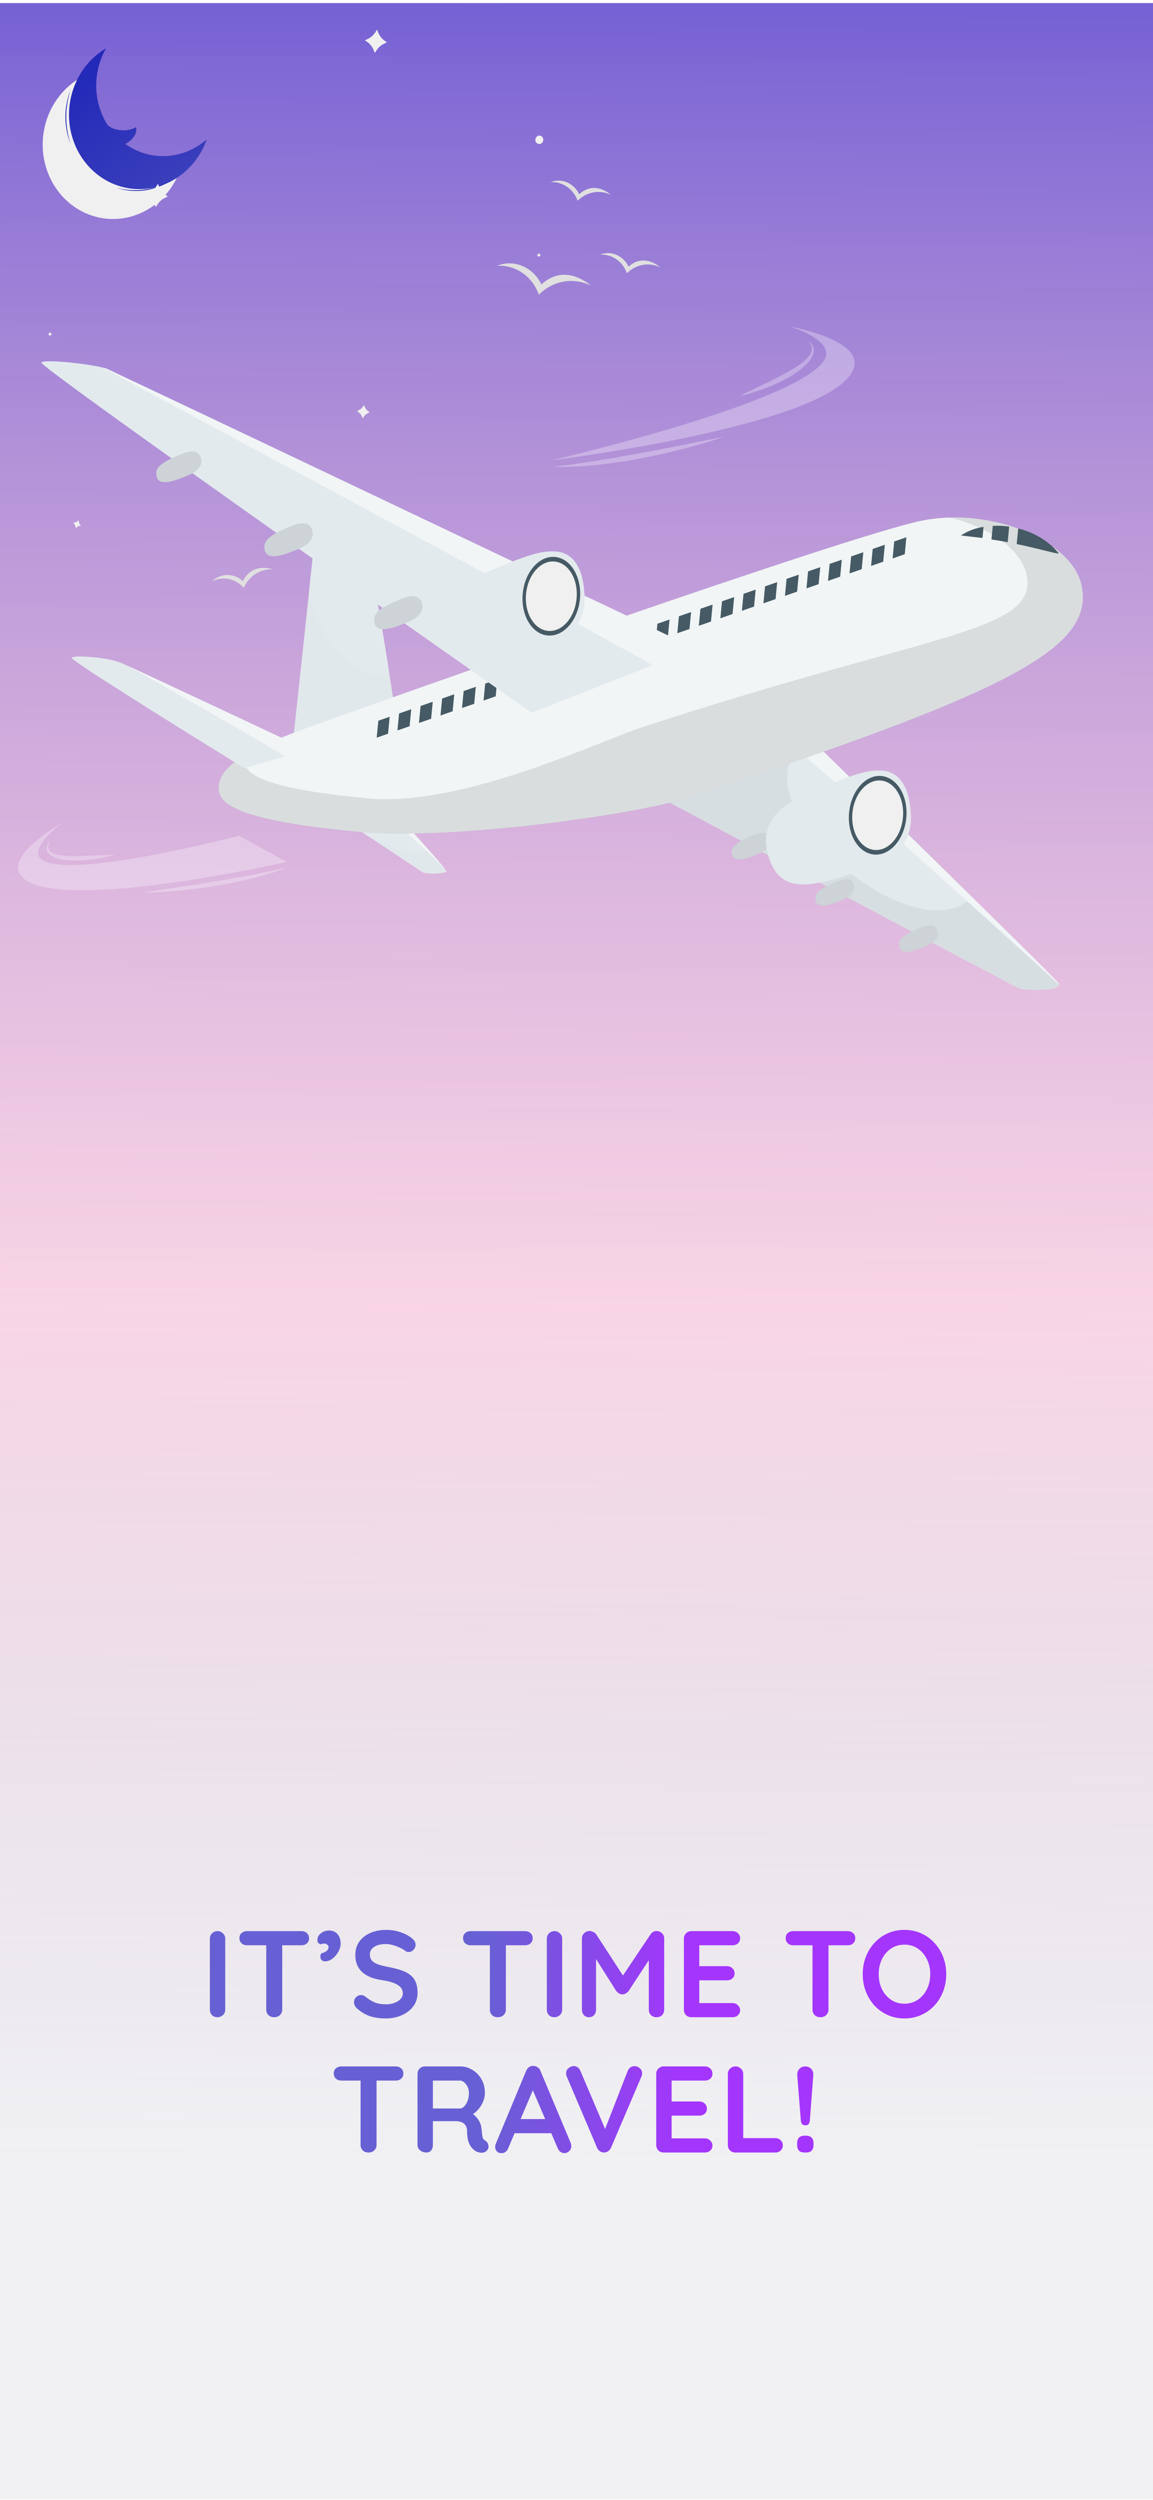 <svg width="375" height="813" viewBox="0 0 375 813" fill="none" xmlns="http://www.w3.org/2000/svg">
<g clip-path="url(#clip0_103_33)">
<rect width="375" height="812" transform="translate(-6.10352e-05 0.797)" fill="white"/>
<rect y="1" width="375" height="812" fill="url(#paint0_linear_103_33)"/>
<path d="M73.256 653.56C73.256 654.253 73.003 654.84 72.496 655.32C71.99 655.773 71.403 656 70.736 656C69.99 656 69.39 655.773 68.936 655.32C68.483 654.84 68.256 654.253 68.256 653.56V630.44C68.256 629.747 68.496 629.173 68.976 628.72C69.456 628.24 70.07 628 70.816 628C71.456 628 72.016 628.24 72.496 628.72C73.003 629.173 73.256 629.747 73.256 630.44V653.56ZM89.152 656C88.405 656 87.792 655.773 87.312 655.32C86.832 654.84 86.592 654.253 86.592 653.56V630.36H91.792V653.56C91.792 654.253 91.538 654.84 91.032 655.32C90.552 655.773 89.925 656 89.152 656ZM80.312 632.6C79.618 632.6 79.032 632.387 78.552 631.96C78.099 631.533 77.872 630.973 77.872 630.28C77.872 629.587 78.099 629.04 78.552 628.64C79.032 628.213 79.618 628 80.312 628H98.072C98.765 628 99.338 628.213 99.792 628.64C100.272 629.067 100.512 629.627 100.512 630.32C100.512 631.013 100.272 631.573 99.792 632C99.338 632.4 98.765 632.6 98.072 632.6H80.312ZM110.791 632.04C110.791 632.92 110.538 633.813 110.031 634.72C109.551 635.6 108.911 636.347 108.111 636.96C107.338 637.547 106.511 637.84 105.631 637.84C105.338 637.84 105.018 637.72 104.671 637.48C104.351 637.24 104.191 636.827 104.191 636.24C104.191 635.627 104.378 635.267 104.751 635.16C105.151 635.027 105.484 634.893 105.751 634.76C106.098 634.573 106.364 634.36 106.551 634.12C106.764 633.853 106.871 633.533 106.871 633.16C106.871 632.867 106.724 632.613 106.431 632.4C106.164 632.16 105.804 632.04 105.351 632.04C105.191 632.04 105.004 632.067 104.791 632.12C104.578 632.147 104.391 632.213 104.231 632.32C103.964 632.187 103.724 632.027 103.511 631.84C103.324 631.627 103.231 631.293 103.231 630.84C103.231 630.013 103.604 629.307 104.351 628.72C105.124 628.107 106.018 627.8 107.031 627.8C108.178 627.8 109.084 628.187 109.751 628.96C110.444 629.733 110.791 630.76 110.791 632.04ZM125.527 656.4C123.66 656.4 121.98 656.173 120.487 655.72C118.993 655.24 117.567 654.413 116.207 653.24C115.86 652.947 115.593 652.613 115.407 652.24C115.22 651.867 115.127 651.493 115.127 651.12C115.127 650.507 115.34 649.973 115.767 649.52C116.22 649.04 116.78 648.8 117.447 648.8C117.953 648.8 118.407 648.96 118.807 649.28C119.82 650.107 120.82 650.733 121.807 651.16C122.82 651.587 124.06 651.8 125.527 651.8C126.513 651.8 127.42 651.653 128.247 651.36C129.073 651.04 129.74 650.627 130.247 650.12C130.753 649.587 131.007 648.987 131.007 648.32C131.007 647.52 130.767 646.84 130.287 646.28C129.807 645.72 129.073 645.253 128.087 644.88C127.1 644.48 125.847 644.173 124.327 643.96C122.887 643.747 121.62 643.427 120.527 643C119.433 642.547 118.513 641.987 117.767 641.32C117.047 640.627 116.5 639.827 116.127 638.92C115.753 637.987 115.567 636.947 115.567 635.8C115.567 634.067 116.007 632.587 116.887 631.36C117.793 630.133 119.007 629.2 120.527 628.56C122.047 627.92 123.727 627.6 125.567 627.6C127.3 627.6 128.9 627.867 130.367 628.4C131.86 628.907 133.073 629.56 134.007 630.36C134.78 630.973 135.167 631.68 135.167 632.48C135.167 633.067 134.94 633.6 134.487 634.08C134.033 634.56 133.5 634.8 132.887 634.8C132.487 634.8 132.127 634.68 131.807 634.44C131.38 634.067 130.807 633.72 130.087 633.4C129.367 633.053 128.607 632.773 127.807 632.56C127.007 632.32 126.26 632.2 125.567 632.2C124.42 632.2 123.447 632.347 122.647 632.64C121.873 632.933 121.287 633.333 120.887 633.84C120.487 634.347 120.287 634.933 120.287 635.6C120.287 636.4 120.513 637.067 120.967 637.6C121.447 638.107 122.127 638.52 123.007 638.84C123.887 639.133 124.94 639.4 126.167 639.64C127.767 639.933 129.167 640.28 130.367 640.68C131.593 641.08 132.607 641.6 133.407 642.24C134.207 642.853 134.807 643.64 135.207 644.6C135.607 645.533 135.807 646.68 135.807 648.04C135.807 649.773 135.327 651.267 134.367 652.52C133.407 653.773 132.14 654.733 130.567 655.4C129.02 656.067 127.34 656.4 125.527 656.4ZM161.885 656C161.138 656 160.525 655.773 160.045 655.32C159.565 654.84 159.325 654.253 159.325 653.56V630.36H164.525V653.56C164.525 654.253 164.271 654.84 163.765 655.32C163.285 655.773 162.658 656 161.885 656ZM153.045 632.6C152.351 632.6 151.765 632.387 151.285 631.96C150.831 631.533 150.605 630.973 150.605 630.28C150.605 629.587 150.831 629.04 151.285 628.64C151.765 628.213 152.351 628 153.045 628H170.805C171.498 628 172.071 628.213 172.525 628.64C173.005 629.067 173.245 629.627 173.245 630.32C173.245 631.013 173.005 631.573 172.525 632C172.071 632.4 171.498 632.6 170.805 632.6H153.045ZM182.844 653.56C182.844 654.253 182.59 654.84 182.084 655.32C181.577 655.773 180.99 656 180.324 656C179.577 656 178.977 655.773 178.524 655.32C178.07 654.84 177.844 654.253 177.844 653.56V630.44C177.844 629.747 178.084 629.173 178.564 628.72C179.044 628.24 179.657 628 180.404 628C181.044 628 181.604 628.24 182.084 628.72C182.59 629.173 182.844 629.747 182.844 630.44V653.56ZM191.779 627.96C192.153 627.96 192.539 628.067 192.939 628.28C193.366 628.467 193.686 628.72 193.899 629.04L203.619 644L201.619 643.92L211.579 629.04C212.086 628.32 212.739 627.96 213.539 627.96C214.179 627.96 214.753 628.187 215.259 628.64C215.766 629.093 216.019 629.68 216.019 630.4V653.56C216.019 654.253 215.793 654.84 215.339 655.32C214.886 655.773 214.286 656 213.539 656C212.793 656 212.179 655.773 211.699 655.32C211.246 654.84 211.019 654.253 211.019 653.56V634.72L212.579 635.08L204.419 647.52C204.179 647.813 203.873 648.067 203.499 648.28C203.153 648.493 202.793 648.587 202.419 648.56C202.073 648.587 201.713 648.493 201.339 648.28C200.993 648.067 200.699 647.813 200.459 647.52L192.819 635.44L193.859 633.32V653.56C193.859 654.253 193.646 654.84 193.219 655.32C192.793 655.773 192.233 656 191.539 656C190.873 656 190.326 655.773 189.899 655.32C189.473 654.84 189.259 654.253 189.259 653.56V630.4C189.259 629.733 189.499 629.16 189.979 628.68C190.486 628.2 191.086 627.96 191.779 627.96ZM224.873 628H238.273C238.966 628 239.539 628.227 239.993 628.68C240.473 629.107 240.713 629.667 240.713 630.36C240.713 631.027 240.473 631.573 239.993 632C239.539 632.4 238.966 632.6 238.273 632.6H227.073L227.433 631.92V639.72L227.113 639.4H236.473C237.166 639.4 237.739 639.627 238.193 640.08C238.673 640.507 238.913 641.067 238.913 641.76C238.913 642.427 238.673 642.973 238.193 643.4C237.739 643.8 237.166 644 236.473 644H227.233L227.433 643.68V651.76L227.113 651.4H238.273C238.966 651.4 239.539 651.64 239.993 652.12C240.473 652.573 240.713 653.107 240.713 653.72C240.713 654.387 240.473 654.933 239.993 655.36C239.539 655.787 238.966 656 238.273 656H224.873C224.179 656 223.593 655.773 223.113 655.32C222.659 654.84 222.433 654.253 222.433 653.56V630.44C222.433 629.747 222.659 629.173 223.113 628.72C223.593 628.24 224.179 628 224.873 628ZM266.814 656C266.068 656 265.454 655.773 264.974 655.32C264.494 654.84 264.254 654.253 264.254 653.56V630.36H269.454V653.56C269.454 654.253 269.201 654.84 268.694 655.32C268.214 655.773 267.588 656 266.814 656ZM257.974 632.6C257.281 632.6 256.694 632.387 256.214 631.96C255.761 631.533 255.534 630.973 255.534 630.28C255.534 629.587 255.761 629.04 256.214 628.64C256.694 628.213 257.281 628 257.974 628H275.734C276.428 628 277.001 628.213 277.454 628.64C277.934 629.067 278.174 629.627 278.174 630.32C278.174 631.013 277.934 631.573 277.454 632C277.001 632.4 276.428 632.6 275.734 632.6H257.974ZM307.752 642C307.752 644 307.419 645.867 306.752 647.6C306.086 649.333 305.139 650.867 303.912 652.2C302.712 653.507 301.272 654.533 299.592 655.28C297.939 656.027 296.126 656.4 294.152 656.4C292.179 656.4 290.366 656.027 288.712 655.28C287.059 654.533 285.619 653.507 284.392 652.2C283.192 650.867 282.259 649.333 281.592 647.6C280.926 645.867 280.592 644 280.592 642C280.592 640 280.926 638.133 281.592 636.4C282.259 634.667 283.192 633.147 284.392 631.84C285.619 630.507 287.059 629.467 288.712 628.72C290.366 627.973 292.179 627.6 294.152 627.6C296.126 627.6 297.939 627.973 299.592 628.72C301.272 629.467 302.712 630.507 303.912 631.84C305.139 633.147 306.086 634.667 306.752 636.4C307.419 638.133 307.752 640 307.752 642ZM302.552 642C302.552 640.213 302.192 638.6 301.472 637.16C300.752 635.693 299.766 634.533 298.512 633.68C297.259 632.827 295.806 632.4 294.152 632.4C292.499 632.4 291.046 632.827 289.792 633.68C288.539 634.533 287.552 635.68 286.832 637.12C286.139 638.56 285.792 640.187 285.792 642C285.792 643.787 286.139 645.413 286.832 646.88C287.552 648.32 288.539 649.467 289.792 650.32C291.046 651.173 292.499 651.6 294.152 651.6C295.806 651.6 297.259 651.173 298.512 650.32C299.766 649.467 300.752 648.32 301.472 646.88C302.192 645.413 302.552 643.787 302.552 642ZM119.83 700C119.083 700 118.47 699.773 117.99 699.32C117.51 698.84 117.27 698.253 117.27 697.56V674.36H122.47V697.56C122.47 698.253 122.217 698.84 121.71 699.32C121.23 699.773 120.603 700 119.83 700ZM110.99 676.6C110.297 676.6 109.71 676.387 109.23 675.96C108.777 675.533 108.55 674.973 108.55 674.28C108.55 673.587 108.777 673.04 109.23 672.64C109.71 672.213 110.297 672 110.99 672H128.75C129.443 672 130.017 672.213 130.47 672.64C130.95 673.067 131.19 673.627 131.19 674.32C131.19 675.013 130.95 675.573 130.47 676C130.017 676.4 129.443 676.6 128.75 676.6H110.99ZM138.669 700C137.922 700 137.256 699.773 136.669 699.32C136.082 698.84 135.789 698.253 135.789 697.56V674.44C135.789 673.747 136.016 673.173 136.469 672.72C136.949 672.24 137.536 672 138.229 672H149.749C151.136 672 152.429 672.373 153.629 673.12C154.856 673.84 155.842 674.853 156.589 676.16C157.336 677.44 157.709 678.92 157.709 680.6C157.709 681.613 157.496 682.6 157.069 683.56C156.669 684.52 156.109 685.387 155.389 686.16C154.696 686.933 153.909 687.533 153.029 687.96L153.069 687.04C153.816 687.44 154.429 687.92 154.909 688.48C155.416 689.013 155.802 689.6 156.069 690.24C156.362 690.853 156.536 691.52 156.589 692.24C156.696 692.907 156.762 693.493 156.789 694C156.842 694.507 156.922 694.933 157.029 695.28C157.162 695.627 157.402 695.893 157.749 696.08C158.336 696.427 158.696 696.933 158.829 697.6C158.989 698.24 158.842 698.813 158.389 699.32C158.096 699.667 157.722 699.893 157.269 700C156.816 700.08 156.362 700.08 155.909 700C155.456 699.893 155.082 699.76 154.789 699.6C154.336 699.333 153.882 698.947 153.429 698.44C152.976 697.907 152.602 697.2 152.309 696.32C152.042 695.44 151.909 694.307 151.909 692.92C151.909 692.467 151.829 692.053 151.669 691.68C151.509 691.28 151.282 690.947 150.989 690.68C150.696 690.387 150.322 690.173 149.869 690.04C149.416 689.88 148.882 689.8 148.269 689.8H140.189L140.789 688.88V697.56C140.789 698.253 140.602 698.84 140.229 699.32C139.856 699.773 139.336 700 138.669 700ZM140.229 685.68H149.549C150.029 685.68 150.496 685.467 150.949 685.04C151.402 684.587 151.776 683.987 152.069 683.24C152.362 682.467 152.509 681.627 152.509 680.72C152.509 679.547 152.189 678.573 151.549 677.8C150.936 677 150.269 676.6 149.549 676.6H140.309L140.789 675.32V686.64L140.229 685.68ZM173.93 678.28L165.29 698.6C165.103 699.107 164.81 699.507 164.41 699.8C164.037 700.067 163.623 700.2 163.17 700.2C162.45 700.2 161.917 700 161.57 699.6C161.223 699.2 161.05 698.707 161.05 698.12C161.05 697.88 161.09 697.627 161.17 697.36L171.13 673.44C171.343 672.907 171.663 672.493 172.09 672.2C172.543 671.907 173.023 671.787 173.53 671.84C174.01 671.84 174.45 671.987 174.85 672.28C175.277 672.547 175.583 672.933 175.77 673.44L185.61 696.88C185.743 697.227 185.81 697.547 185.81 697.84C185.81 698.56 185.57 699.133 185.09 699.56C184.637 699.987 184.13 700.2 183.57 700.2C183.09 700.2 182.65 700.053 182.25 699.76C181.877 699.467 181.583 699.067 181.37 698.56L172.77 678.52L173.93 678.28ZM166.53 693.72L168.73 689.12H179.53L180.29 693.72H166.53ZM206.365 671.92C207.032 671.92 207.605 672.147 208.085 672.6C208.592 673.027 208.845 673.573 208.845 674.24C208.845 674.587 208.765 674.947 208.605 675.32L198.725 698.44C198.485 698.973 198.138 699.373 197.685 699.64C197.258 699.88 196.818 700 196.365 700C195.938 699.973 195.525 699.84 195.125 699.6C194.725 699.333 194.418 698.96 194.205 698.48L184.325 675.28C184.245 675.12 184.192 674.96 184.165 674.8C184.138 674.613 184.125 674.44 184.125 674.28C184.125 673.507 184.405 672.92 184.965 672.52C185.525 672.093 186.058 671.88 186.565 671.88C187.578 671.88 188.312 672.4 188.765 673.44L197.525 694.04L196.125 694.08L204.165 673.44C204.618 672.427 205.352 671.92 206.365 671.92ZM215.874 672H229.274C229.968 672 230.541 672.227 230.994 672.68C231.474 673.107 231.714 673.667 231.714 674.36C231.714 675.027 231.474 675.573 230.994 676C230.541 676.4 229.968 676.6 229.274 676.6H218.074L218.434 675.92V683.72L218.114 683.4H227.474C228.168 683.4 228.741 683.627 229.194 684.08C229.674 684.507 229.914 685.067 229.914 685.76C229.914 686.427 229.674 686.973 229.194 687.4C228.741 687.8 228.168 688 227.474 688H218.234L218.434 687.68V695.76L218.114 695.4H229.274C229.968 695.4 230.541 695.64 230.994 696.12C231.474 696.573 231.714 697.107 231.714 697.72C231.714 698.387 231.474 698.933 230.994 699.36C230.541 699.787 229.968 700 229.274 700H215.874C215.181 700 214.594 699.773 214.114 699.32C213.661 698.84 213.434 698.253 213.434 697.56V674.44C213.434 673.747 213.661 673.173 214.114 672.72C214.594 672.24 215.181 672 215.874 672ZM252.165 695.32C252.858 695.32 253.432 695.547 253.885 696C254.365 696.427 254.605 696.987 254.605 697.68C254.605 698.347 254.365 698.907 253.885 699.36C253.432 699.787 252.858 700 252.165 700H239.165C238.472 700 237.885 699.773 237.405 699.32C236.952 698.84 236.725 698.253 236.725 697.56V674.44C236.725 673.747 236.965 673.173 237.445 672.72C237.925 672.24 238.538 672 239.285 672C239.925 672 240.485 672.24 240.965 672.72C241.472 673.173 241.725 673.747 241.725 674.44V696L240.845 695.32H252.165ZM261.946 691.16C261.039 691.16 260.546 690.653 260.466 689.64L259.306 674.92C259.253 674.093 259.466 673.4 259.946 672.84C260.453 672.28 261.106 672 261.906 672C262.706 672 263.359 672.28 263.866 672.84C264.373 673.4 264.586 674.093 264.506 674.92L263.386 689.64C263.306 690.653 262.826 691.16 261.946 691.16ZM261.666 700C260.893 700 260.293 699.8 259.866 699.4C259.466 698.973 259.266 698.373 259.266 697.6V696.92C259.266 696.147 259.466 695.56 259.866 695.16C260.293 694.733 260.893 694.52 261.666 694.52H262.186C262.959 694.52 263.546 694.733 263.946 695.16C264.373 695.56 264.586 696.147 264.586 696.92V697.6C264.586 698.373 264.373 698.973 263.946 699.4C263.546 699.8 262.959 700 262.186 700H261.666Z" fill="url(#paint1_linear_103_33)"/>
<g filter="url(#filter0_d_103_33)">
<path d="M145.132 275.19C143.83 273.247 124.744 256.092 123.31 254.804L126.876 254.503C126.876 254.503 144.041 273.195 145.132 275.19Z" fill="#E3EAED"/>
<path opacity="0.5" d="M145.132 275.19C143.83 273.247 124.744 256.092 123.31 254.804L126.876 254.503C126.876 254.503 144.041 273.195 145.132 275.19Z" fill="white"/>
<path d="M145.187 275.33C145.187 275.33 145.187 275.33 145.181 275.402C144.985 275.771 143.546 275.972 141.948 276.05L141.891 276.044C140.412 276.19 138.922 276.08 137.481 275.719C137.07 275.353 122.998 266.081 114.384 260.409L114.038 260.195L113.97 260.188L112.754 259.381L109.199 257.053L107.821 256.146L123.34 254.844C124.153 255.564 130.592 261.355 136.281 266.613L136.87 267.154C137.396 267.641 137.922 268.127 138.427 268.588C140.782 270.671 143.031 272.884 145.164 275.218C145.164 275.218 145.158 275.278 145.156 275.302L145.187 275.33Z" fill="#E3EAED"/>
<g opacity="0.1">
<path opacity="0.1" d="M145.188 275.325C145.188 275.325 145.188 275.325 145.181 275.397C144.985 275.766 143.547 275.968 141.948 276.045L141.892 276.04C140.412 276.185 138.923 276.076 137.482 275.715C137.059 275.347 122.623 265.81 114.043 260.142C115.455 261.053 134.013 272.85 138.421 268.534C140.776 270.617 143.024 272.83 145.157 275.165C145.157 275.165 145.152 275.225 145.149 275.249L145.188 275.325Z" fill="black"/>
</g>
<path d="M344.438 312.285C344.232 314.446 332.925 314.067 331.437 313.464C329.95 312.861 212.34 250.105 212.34 250.105L259.162 235.549L260.375 236.623L260.902 237.097C268.623 243.968 291.664 264.531 311.773 282.609L312.964 283.68L314.55 285.043C328.487 297.647 340.569 308.582 344.438 312.285Z" fill="#E3EAED"/>
<path d="M344.439 312.277C334.311 302.571 267.862 243.306 259.161 235.554L265.062 233.695C265.062 233.695 341.897 308.701 344.16 311.608C344.331 311.784 344.431 312.024 344.439 312.277V312.277Z" fill="#E3EAED"/>
<path opacity="0.5" d="M344.439 312.277C334.311 302.571 267.862 243.306 259.161 235.554L265.062 233.695C265.062 233.695 341.897 308.701 344.16 311.608C344.331 311.784 344.431 312.024 344.439 312.277V312.277Z" fill="white"/>
<g opacity="0.5">
<path opacity="0.1" d="M344.439 312.278C344.232 314.44 332.926 314.061 331.438 313.458C329.951 312.855 212.34 250.099 212.34 250.099L259.162 235.543C259.162 235.543 246.746 247.951 271.177 271.216C287.825 287.072 306.712 291.836 314.492 285.056C328.488 297.64 340.57 308.576 344.439 312.278Z" fill="black"/>
</g>
<path d="M245.513 270.167C241.86 271.623 237.95 272.654 238.02 268.929C238.063 267.406 239.329 265.891 245.196 263.556C246.564 263.009 249.939 261.829 250.564 264.991C251.188 268.153 246.883 269.607 245.513 270.167Z" fill="#E3EAED"/>
<path opacity="0.1" d="M245.513 270.167C241.86 271.623 237.95 272.654 238.02 268.929C238.063 267.406 239.329 265.891 245.196 263.556C246.564 263.009 249.939 261.829 250.564 264.991C251.188 268.153 246.883 269.607 245.513 270.167Z" fill="black"/>
<path d="M272.726 285.177C269.073 286.633 265.15 287.675 265.232 283.951C265.264 282.415 266.531 280.9 272.407 278.579C273.776 278.031 277.15 276.864 277.774 280.026C278.399 283.187 274.095 284.63 272.726 285.177Z" fill="#E3EAED"/>
<path opacity="0.1" d="M272.726 285.177C269.073 286.633 265.15 287.675 265.232 283.951C265.264 282.415 266.531 280.9 272.407 278.579C273.776 278.031 277.15 276.864 277.774 280.026C278.399 283.187 274.095 284.63 272.726 285.177Z" fill="black"/>
<path d="M299.926 300.198C296.284 301.655 292.361 302.698 292.443 298.973C292.475 297.45 293.741 295.935 299.607 293.6C300.986 293.066 304.35 291.885 304.986 295.048C305.622 298.211 301.306 299.652 299.926 300.198Z" fill="#E3EAED"/>
<path opacity="0.1" d="M299.926 300.198C296.284 301.655 292.361 302.698 292.443 298.973C292.475 297.45 293.741 295.935 299.607 293.6C300.986 293.066 304.35 291.885 304.986 295.048C305.622 298.211 301.306 299.652 299.926 300.198Z" fill="black"/>
<path d="M293.714 267.034C289.694 273.157 281.692 274.73 276.586 276.301C263.002 280.575 253.246 282.768 249.74 269.769C249.321 268.266 249.115 266.703 249.131 265.131C249.266 255.595 258.985 251.751 263.931 249.582C269.905 246.955 274.116 245.298 277.238 244.252C282.324 242.533 284.522 242.525 286.769 242.607C289.421 242.764 295.308 244.042 296.162 255.805C296.643 259.723 295.774 263.708 293.714 267.034V267.034Z" fill="#E3EAED"/>
<path d="M294.76 258.014C294.086 265.062 289.376 270.38 284.238 269.888C279.1 269.396 275.485 263.282 276.159 256.234C276.834 249.185 281.543 243.868 286.681 244.359C291.819 244.851 295.435 250.965 294.76 258.014Z" fill="#455A64"/>
<path d="M293.672 257.907C293.076 264.139 288.918 268.831 284.381 268.397C279.844 267.962 276.641 262.566 277.237 256.334C277.834 250.102 282.004 245.4 286.541 245.834C291.077 246.268 294.268 251.675 293.672 257.907Z" fill="#F0F0F0"/>
<path d="M100.16 235.971L97.924 236.606L92.892 238.002L76.84 228.723C61.305 219.784 42.855 209.245 39.298 207.547L39.749 207.736L40.166 207.921L40.715 208.168L41.021 208.318L42.261 208.873L43.533 209.455L47.097 211.093L48.325 211.659L49.418 212.187L50.043 212.477L51.983 213.378L53.265 213.973L69.951 221.774L71.528 222.519L77.739 225.428L88.451 230.464L89.962 231.178C91.694 231.986 93.25 232.705 94.629 233.37L95.822 233.933L96.37 234.191L96.656 234.315C98.888 235.389 100.16 235.971 100.16 235.971Z" fill="#E3EAED"/>
<path opacity="0.5" d="M100.16 235.971L97.924 236.606L92.892 238.002L76.84 228.723C61.305 219.784 42.855 209.245 39.298 207.547L39.749 207.736L40.166 207.921L40.715 208.168L41.021 208.318L42.261 208.873L43.533 209.455L47.097 211.093L48.325 211.659L49.418 212.187L50.043 212.477L51.983 213.378L53.265 213.973L69.951 221.774L71.528 222.519L77.739 225.428L88.451 230.464L89.962 231.178C91.694 231.986 93.25 232.705 94.629 233.37L95.822 233.933L96.37 234.191L96.656 234.315C98.888 235.389 100.16 235.971 100.16 235.971Z" fill="white"/>
<g opacity="0.1">
<path opacity="0.1" d="M92.892 238.002L79.414 241.778C79.414 241.778 51.743 224.734 35.28 214.13C38.025 215.702 66.102 232.215 73.52 230.998C74.205 230.936 74.867 230.696 75.446 230.299C76.025 229.902 76.504 229.36 76.84 228.723L92.892 238.002Z" fill="black"/>
</g>
<path d="M128.218 221.584L95.138 234.632C95.138 234.632 98.196 206.024 100.416 185.454C100.484 184.746 100.551 184.049 100.616 183.365C100.682 182.681 100.724 182.236 100.777 181.684C101.531 174.643 102.154 168.971 102.435 166.392C103.342 158.118 104.342 156.517 106.289 158.061C108.236 159.604 116.633 168.975 119.038 173.022C121.01 176.337 124.247 195.624 126.288 208.858C126.276 208.978 126.267 209.074 126.325 209.188C126.445 209.963 126.568 210.714 126.672 211.427C127.624 217.383 128.218 221.584 128.218 221.584Z" fill="#E3EAED"/>
<g opacity="0.1">
<path opacity="0.1" d="M128.218 221.581L95.138 234.629C95.138 234.629 98.196 206.021 100.417 185.451C104.005 196.871 111.747 212.734 126.717 211.428C127.624 217.38 128.218 221.581 128.218 221.581Z" fill="black"/>
</g>
<path d="M71.425 250.029C69.004 241.121 83.531 234.634 99.895 228.7C116.258 222.765 277.427 165.494 300.408 161.211C323.389 156.927 348.586 168.245 351.696 182.151C356.355 203.076 326.906 217.416 222.773 251.717C209.123 256.215 149.127 265.499 116.18 262.455C80.94 259.204 72.624 254.36 71.425 250.029Z" fill="#E3EAED"/>
<path opacity="0.5" d="M71.425 250.029C69.004 241.121 83.531 234.634 99.895 228.7C116.258 222.765 277.427 165.494 300.408 161.211C323.389 156.927 348.586 168.245 351.696 182.151C356.355 203.076 326.906 217.416 222.773 251.717C209.123 256.215 149.127 265.499 116.18 262.455C80.94 259.204 72.624 254.36 71.425 250.029Z" fill="white"/>
<path opacity="0.1" d="M222.757 251.764C209.106 256.262 149.112 265.534 116.163 262.502C80.935 259.252 72.615 254.457 71.42 250.077C70.148 245.423 73.519 241.42 79.37 237.811C79.25 238.679 79.31 239.561 79.546 240.397C80.641 244.38 88.192 248.725 120.153 251.675C150.049 254.427 195.488 232.917 207.862 228.842C302.356 197.666 338.117 197.744 333.854 178.784C332.013 170.513 321.603 163.276 308.801 160.342C329.142 159.72 348.952 169.917 351.682 182.174C356.344 203.075 326.894 217.416 222.757 251.764Z" fill="black"/>
<path d="M123.043 226.376L126.738 225.082L126.21 230.605L122.516 231.887L123.043 226.376Z" fill="#455A64"/>
<path d="M129.792 224.024L133.747 222.645L133.219 228.169L129.265 229.536L129.792 224.024Z" fill="#455A64"/>
<path d="M136.789 221.595L140.744 220.216L140.216 225.74L136.262 227.106L136.789 221.595Z" fill="#455A64"/>
<path d="M143.798 219.161L147.742 217.782L147.213 223.305L143.271 224.673L143.798 219.161Z" fill="#455A64"/>
<path d="M150.796 216.727L154.751 215.348L154.222 220.872L150.268 222.238L150.796 216.727Z" fill="#455A64"/>
<path d="M157.805 214.296L161.748 212.916L161.219 218.44L157.276 219.819L157.805 214.296Z" fill="#455A64"/>
<path d="M164.802 211.864L168.757 210.485L168.228 216.009L164.273 217.387L164.802 211.864Z" fill="#455A64"/>
<path d="M171.799 209.432L175.754 208.053L175.225 213.577L171.27 214.955L171.799 209.432Z" fill="#455A64"/>
<path d="M178.807 207.006L182.751 205.627L182.222 211.15L178.279 212.53L178.807 207.006Z" fill="#455A64"/>
<path d="M185.805 204.569L189.76 203.191L189.231 208.714L185.277 210.081L185.805 204.569Z" fill="#455A64"/>
<path d="M192.814 202.138L196.757 200.759L196.229 206.282L192.286 207.65L192.814 202.138Z" fill="#455A64"/>
<path d="M199.811 199.706L203.766 198.328L203.237 203.851L199.283 205.218L199.811 199.706Z" fill="#455A64"/>
<path d="M206.808 197.273L210.762 195.906L210.235 201.418L206.281 202.784L206.808 197.273Z" fill="#455A64"/>
<path d="M213.818 194.837L217.76 193.469L217.232 198.981L213.29 200.348L213.818 194.837Z" fill="#455A64"/>
<path d="M220.814 192.41L224.768 191.044L224.241 196.555L220.287 197.922L220.814 192.41Z" fill="#455A64"/>
<path d="M227.811 189.978L231.765 188.612L231.238 194.123L227.283 195.502L227.811 189.978Z" fill="#455A64"/>
<path d="M234.82 187.542L238.774 186.175L238.246 191.687L234.292 193.066L234.82 187.542Z" fill="#455A64"/>
<path d="M241.818 185.11L245.772 183.744L245.244 189.255L241.289 190.634L241.818 185.11Z" fill="#455A64"/>
<path d="M248.826 182.682L252.769 181.314L252.241 186.826L248.298 188.205L248.826 182.682Z" fill="#455A64"/>
<path d="M255.825 180.247L259.778 178.881L259.251 184.392L255.296 185.771L255.825 180.247Z" fill="#455A64"/>
<path d="M262.821 177.818L266.775 176.451L266.247 181.963L262.292 183.342L262.821 177.818Z" fill="#455A64"/>
<path d="M273.784 174.015L273.256 179.527L269.301 180.905L269.83 175.382L273.784 174.015Z" fill="#455A64"/>
<path d="M280.781 171.583L280.254 177.095L276.299 178.473L276.827 172.95L280.781 171.583Z" fill="#455A64"/>
<path d="M287.779 169.151L287.251 174.663L283.307 176.043L283.836 170.519L287.779 169.151Z" fill="#455A64"/>
<path d="M294.787 166.721L294.259 172.232L290.305 173.611L290.833 168.087L294.787 166.721Z" fill="#455A64"/>
<path d="M312.527 166.139C314.769 164.661 317.281 163.707 319.891 163.341L319.546 166.944C317.303 166.705 314.995 166.423 312.527 166.139Z" fill="#455A64"/>
<path d="M328.22 163.254L327.735 168.321C325.982 167.984 324.234 167.708 322.463 167.441L322.887 163.01C324.67 162.91 326.456 162.992 328.22 163.254V163.254Z" fill="#455A64"/>
<path d="M344.401 172.027C342.915 171.885 341.584 171.442 340.239 171.144C338.894 170.846 337.592 170.455 336.278 170.195C334.379 169.699 332.495 169.3 330.676 168.932L331.161 163.865C333.437 164.418 335.632 165.284 337.69 166.441C338.968 167.144 340.184 167.966 341.324 168.897C341.907 169.349 342.456 169.847 342.967 170.387C343.431 170.916 343.941 171.45 344.401 172.027Z" fill="#455A64"/>
<g opacity="0.1">
<path opacity="0.1" d="M219.57 205.415L172.942 223.807C172.942 223.807 106.119 176.939 58.224 142.788C61.991 145.281 148.256 202.48 160.828 196.34C165.571 194.019 167.441 187.036 167.863 179.164L219.57 205.415Z" fill="black"/>
</g>
<path d="M92.892 238.004L79.414 241.78C79.414 241.78 51.743 224.736 35.28 214.132L35.107 214.031L34.88 213.888L30.115 210.815C25.865 207.984 23.181 206.128 23.315 205.923C23.889 204.948 34.688 205.727 38.876 207.412L39.001 207.424L39.264 207.546C42.725 209.174 60.037 219.046 75.235 227.796L75.583 227.987L76.808 228.698L92.892 238.004Z" fill="#E3EAED"/>
<path d="M219.57 205.412L172.942 223.804C172.942 223.804 106.119 176.936 58.224 142.785L58.117 142.702C32.549 124.502 13.051 110.324 13.437 109.889C14.402 108.769 28 110.204 33.313 111.5C33.828 111.603 34.335 111.749 34.828 111.936C37.033 112.813 114.005 151.819 167.882 179.199L219.57 205.412Z" fill="#E3EAED"/>
<path d="M226.351 202.969L212.505 208.43C180.163 190.212 45.296 117.964 34.029 111.906L33.681 111.715L33.395 111.59L33.293 111.581C33.809 111.684 34.315 111.829 34.808 112.017C38.208 113.335 226.351 202.969 226.351 202.969Z" fill="#E3EAED"/>
<path opacity="0.5" d="M226.351 202.969L212.505 208.43C180.163 190.212 45.296 117.964 34.029 111.906L33.681 111.715L33.395 111.59L33.293 111.581C33.809 111.684 34.315 111.829 34.808 112.017C38.208 113.335 226.351 202.969 226.351 202.969Z" fill="white"/>
<path d="M131.029 194.955C126.471 196.773 121.574 198.073 121.676 193.418C121.722 191.508 123.3 189.611 130.638 186.726C132.352 186.042 136.567 184.567 137.328 188.578C138.089 192.589 132.754 194.272 131.029 194.955Z" fill="#E3EAED"/>
<path opacity="0.1" d="M131.029 194.955C126.471 196.773 121.574 198.073 121.676 193.418C121.722 191.508 123.3 189.611 130.638 186.726C132.352 186.042 136.567 184.567 137.328 188.578C138.089 192.589 132.754 194.272 131.029 194.955Z" fill="black"/>
<path d="M95.334 171.226C90.776 173.044 85.879 174.344 85.981 169.689C86.026 167.778 87.603 165.894 94.943 162.997C96.656 162.313 100.871 160.85 101.633 164.849C102.395 168.848 97.059 170.543 95.334 171.226Z" fill="#E3EAED"/>
<path opacity="0.1" d="M95.334 171.226C90.776 173.044 85.879 174.344 85.981 169.689C86.026 167.778 87.603 165.894 94.943 162.997C96.656 162.313 100.871 160.85 101.633 164.849C102.395 168.848 97.059 170.543 95.334 171.226Z" fill="black"/>
<path d="M59.548 147.247C55.299 148.949 50.731 150.16 50.826 145.819C50.87 144.042 52.305 142.325 59.171 139.589C60.777 138.955 64.674 137.583 65.42 141.266C66.166 144.948 61.142 146.624 59.548 147.247Z" fill="#E3EAED"/>
<path opacity="0.1" d="M59.548 147.247C55.299 148.949 50.731 150.16 50.826 145.819C50.87 144.042 52.305 142.325 59.171 139.589C60.777 138.955 64.674 137.583 65.42 141.266C66.166 144.948 61.142 146.624 59.548 147.247Z" fill="black"/>
<path d="M187.598 195.764C183.578 201.887 175.576 203.46 170.469 205.031C156.886 209.305 147.129 211.51 143.624 198.5C143.204 196.996 142.999 195.433 143.015 193.861C143.149 184.325 152.868 180.481 157.814 178.312C163.788 175.697 167.999 174.028 171.121 172.982C176.206 171.275 178.406 171.255 180.653 171.337C183.305 171.494 189.191 172.772 190.046 184.535C190.527 188.453 189.658 192.439 187.598 195.764V195.764Z" fill="#E3EAED"/>
<path d="M178.096 198.655C183.232 199.147 187.943 193.831 188.618 186.781C189.293 179.732 185.676 173.619 180.539 173.127C175.403 172.635 170.692 177.952 170.017 185.001C169.342 192.051 172.959 198.164 178.096 198.655Z" fill="#455A64"/>
<path d="M187.529 186.676C186.932 192.908 182.775 197.599 178.238 197.165C173.701 196.731 170.497 191.335 171.094 185.103C171.69 178.871 175.859 174.181 180.396 174.615C184.933 175.049 188.125 180.444 187.529 186.676Z" fill="#F0F0F0"/>
<path d="M43.531 209.48L42.259 208.897L43.531 209.48Z" fill="#E3EAED"/>
</g>
<path d="M35.84 58.625C34.575 58.053 33.365 57.354 32.228 56.538C32.779 56.25 36.273 54.287 35.728 51.054C32.599 52.949 27.612 52.059 26.26 50.114C24.017 46.473 22.796 42.226 22.738 37.86C22.679 33.494 23.785 29.185 25.93 25.428C22.65 27.357 19.853 30.093 17.778 33.401C15.702 36.708 14.41 40.49 14.011 44.422C13.613 48.354 14.12 52.319 15.489 55.978C16.858 59.638 19.049 62.882 21.875 65.434C24.7 67.987 28.075 69.77 31.711 70.633C35.347 71.496 39.137 71.412 42.755 70.389C46.373 69.366 49.713 67.433 52.488 64.758C55.263 62.082 57.391 58.742 58.69 55.023C55.545 57.795 51.745 59.599 47.712 60.234C43.678 60.87 39.569 60.313 35.84 58.625V58.625Z" fill="#F0F0F0"/>
<path d="M44.401 48.907C43.136 48.334 41.926 47.635 40.789 46.82C41.34 46.532 44.834 44.569 44.289 41.336C41.16 43.231 36.173 42.34 34.821 40.396C32.578 36.754 31.357 32.507 31.299 28.141C31.24 23.775 32.346 19.467 34.491 15.71C31.211 17.639 28.414 20.374 26.339 23.682C24.263 26.99 22.971 30.771 22.572 34.703C22.174 38.635 22.681 42.6 24.05 46.26C25.419 49.919 27.61 53.164 30.435 55.716C33.261 58.268 36.636 60.052 40.272 60.915C43.908 61.777 47.698 61.694 51.316 60.67C54.934 59.647 58.274 57.715 61.049 55.039C63.824 52.363 65.952 49.023 67.251 45.305C64.106 48.076 60.306 49.88 56.272 50.516C52.239 51.152 48.129 50.595 44.401 48.907V48.907Z" fill="url(#paint2_linear_103_33)"/>
<path d="M19.642 32.183C18.029 34.626 16.831 37.345 16.103 40.215C15.362 43.07 15.114 46.037 15.371 48.973C15.631 51.897 16.407 54.737 17.659 57.348C20.219 62.596 24.604 66.579 29.902 68.467C32.534 69.396 35.314 69.784 38.094 69.61C39.483 69.518 40.861 69.284 42.21 68.911C46.288 67.772 50.042 65.569 53.123 62.505C51.155 64.661 48.83 66.418 46.266 67.686C45.631 68.016 44.981 68.312 44.318 68.571L43.824 68.779C43.659 68.849 43.489 68.897 43.321 68.957C42.985 69.071 42.648 69.189 42.303 69.28C39.21 70.171 35.976 70.336 32.831 69.763C29.686 69.189 26.706 67.891 24.101 65.96C21.495 64.03 19.329 61.513 17.754 58.589C16.179 55.664 15.235 52.403 14.986 49.035C14.544 43.029 16.202 37.037 19.645 32.192L19.642 32.183Z" fill="#F0F0F0"/>
<path d="M22.953 46.761C22.396 45.381 21.976 43.943 21.698 42.469C21.419 40.991 21.278 39.486 21.276 37.976C21.283 36.465 21.427 34.957 21.708 33.473C21.779 33.097 21.87 32.737 21.956 32.365C22.043 31.993 22.149 31.64 22.245 31.278L22.592 30.204C22.719 29.853 22.855 29.502 22.99 29.154L22.656 30.226L22.366 31.31C22.288 31.689 22.192 32.041 22.113 32.406C22.034 32.772 21.969 33.138 21.908 33.506C21.417 36.462 21.413 39.48 21.896 42.426C22.136 43.901 22.489 45.35 22.953 46.761V46.761Z" fill="#1319B5"/>
<path d="M55.949 58.488C54.612 59.392 53.185 60.136 51.695 60.706C50.2 61.272 48.656 61.674 47.087 61.904C45.513 62.118 43.925 62.155 42.347 62.016C40.779 61.873 39.233 61.546 37.737 61.042C38.5 61.232 39.268 61.434 40.04 61.541C40.812 61.677 41.591 61.77 42.373 61.819C43.934 61.925 45.504 61.868 47.057 61.647C48.613 61.429 50.147 61.053 51.637 60.523C53.129 59.985 54.572 59.304 55.949 58.488V58.488Z" fill="#1319B5"/>
<path opacity="0.3" d="M93.256 280.3C93.256 280.3 14.042 298.241 6.342 284.018C2.761 277.385 20.178 267.603 20.178 267.603C20.178 267.603 8.56 276.235 13.765 279.663C23.469 286.049 77.68 271.783 77.68 271.783L93.256 280.3Z" fill="white"/>
<path opacity="0.3" d="M46.141 290.321L57.972 288.53C59.942 288.221 61.912 287.956 63.879 287.627C65.845 287.299 67.81 287.014 69.777 286.676C71.743 286.337 73.704 286.033 75.662 285.676C77.619 285.318 79.572 284.951 81.538 284.617C85.449 283.854 89.352 283.032 93.255 282.152C89.488 283.586 85.646 284.78 81.749 285.728C79.799 286.207 77.84 286.637 75.878 287.029C73.915 287.42 71.945 287.763 69.974 288.111C68.002 288.459 66.023 288.719 64.04 288.97C63.053 289.093 62.061 289.216 61.069 289.325C60.078 289.433 59.082 289.551 58.09 289.636C54.088 290.031 50.106 290.304 46.141 290.321Z" fill="white"/>
<path opacity="0.3" d="M16.534 273.2C16.224 273.667 15.988 274.184 15.836 274.73C15.771 274.988 15.737 275.254 15.734 275.52C15.741 275.766 15.796 276.007 15.895 276.228C16.103 276.669 16.443 277.024 16.863 277.24C17.295 277.485 17.754 277.675 18.23 277.806C19.251 278.062 20.292 278.218 21.341 278.271C22.399 278.362 23.476 278.38 24.549 278.373C25.622 278.367 26.704 278.351 27.786 278.31C28.868 278.27 29.951 278.22 31.033 278.175C33.207 278.085 35.386 277.941 37.587 277.938C35.472 278.539 33.324 278.996 31.156 279.305C30.614 279.395 30.067 279.466 29.521 279.518C28.975 279.57 28.429 279.645 27.878 279.683C26.782 279.771 25.676 279.812 24.571 279.828C22.362 279.787 20.117 279.688 17.937 278.886C17.381 278.679 16.856 278.392 16.375 278.033C15.854 277.656 15.467 277.106 15.273 276.469C15.122 275.837 15.203 275.165 15.499 274.589C15.753 274.058 16.105 273.586 16.534 273.2V273.2Z" fill="white"/>
<g clip-path="url(#clip1_103_33)">
<path d="M192.166 92.872C189.412 91.508 186.325 91.059 183.307 91.584C180.289 92.109 177.482 93.583 175.252 95.814C174.232 92.913 172.361 90.441 169.912 88.754C167.463 87.067 164.561 86.254 161.627 86.431C164.296 85.37 167.231 85.388 169.866 86.481C172.57 87.614 174.781 89.751 176.089 92.496C182.176 86.941 188.533 89.838 192.166 92.872Z" fill="#E0E0E0"/>
<path d="M214.79 86.967C213.018 86.088 211.03 85.797 209.087 86.135C207.144 86.472 205.336 87.422 203.901 88.859C203.245 86.994 202.043 85.403 200.47 84.316C198.897 83.229 197.032 82.702 195.146 82.81C196.867 82.129 198.76 82.144 200.458 82.854C202.192 83.585 203.609 84.959 204.446 86.722C208.369 83.149 212.44 85.01 214.79 86.967Z" fill="#E0E0E0"/>
<path d="M88.745 185.137C86.786 185.024 84.833 185.539 83.142 186.614C81.451 187.69 80.101 189.276 79.267 191.166C77.999 189.697 76.317 188.698 74.465 188.313C72.613 187.928 70.687 188.178 68.965 189.026C70.332 187.72 72.102 186.991 73.934 186.981C75.808 186.975 77.612 187.689 79.013 188.99C81.408 184.131 85.877 184.249 88.745 185.137Z" fill="#E0E0E0"/>
<path d="M198.745 63.388C196.977 62.514 194.995 62.225 193.058 62.557C191.11 62.899 189.298 63.846 187.852 65.278C187.195 63.411 185.992 61.82 184.415 60.735C182.839 59.65 180.972 59.127 179.084 59.242C180.806 58.561 182.698 58.577 184.396 59.287C186.131 60.022 187.548 61.402 188.382 63.17C192.315 59.568 196.405 61.432 198.745 63.388Z" fill="#E0E0E0"/>
</g>
<g clip-path="url(#clip2_103_33)">
<path d="M174.126 45.316C174.157 45.047 174.262 44.794 174.428 44.587C174.595 44.38 174.815 44.23 175.061 44.155C175.307 44.08 175.567 44.083 175.81 44.165C176.052 44.247 176.265 44.403 176.422 44.614C176.579 44.825 176.673 45.082 176.691 45.351C176.71 45.62 176.652 45.889 176.526 46.125C176.4 46.361 176.21 46.553 175.982 46.676C175.753 46.8 175.496 46.849 175.243 46.818C175.076 46.798 174.914 46.743 174.767 46.657C174.621 46.57 174.492 46.454 174.388 46.315C174.284 46.175 174.208 46.015 174.163 45.844C174.118 45.672 174.106 45.493 174.126 45.316Z" fill="#F0F0F0"/>
<path d="M118.381 131.713L118.603 132.24C118.848 132.853 119.255 133.376 119.776 133.747L120.222 134.078L119.722 134.318C119.139 134.582 118.639 135.019 118.283 135.576L117.966 136.051L117.744 135.524C117.502 134.909 117.094 134.385 116.57 134.017L116.125 133.686L116.625 133.446C117.208 133.182 117.708 132.745 118.063 132.188L118.381 131.713Z" fill="#F0F0F0"/>
<path d="M51.373 59.783L51.76 60.73C52.185 61.786 52.889 62.688 53.788 63.33L54.588 63.911L53.693 64.331C52.687 64.792 51.825 65.546 51.207 66.504L50.648 67.356L50.261 66.414C49.837 65.356 49.135 64.453 48.237 63.809L47.433 63.227L48.333 62.807C49.336 62.347 50.197 61.595 50.813 60.639L51.373 59.783Z" fill="#F0F0F0"/>
<path d="M16.338 107.97L16.408 108.144C16.487 108.338 16.617 108.505 16.782 108.624L16.93 108.729L16.765 108.804C16.58 108.89 16.421 109.029 16.306 109.205L16.205 109.362L16.136 109.189C16.058 108.993 15.928 108.827 15.762 108.708L15.614 108.603L15.779 108.528C15.965 108.444 16.124 108.305 16.238 108.127L16.338 107.97Z" fill="#F0F0F0"/>
<path d="M175.327 82.264L175.397 82.438C175.474 82.633 175.604 82.8 175.771 82.918L175.918 83.023L175.753 83.099C175.568 83.183 175.408 83.322 175.295 83.5L175.194 83.657L175.125 83.483C175.047 83.288 174.917 83.121 174.75 83.003L174.603 82.897L174.768 82.822C174.953 82.738 175.113 82.599 175.226 82.421L175.327 82.264Z" fill="#F0F0F0"/>
<path d="M25.535 169.152L25.591 169.527C25.649 169.946 25.819 170.338 26.081 170.657L26.32 170.941L25.962 170.998C25.565 171.065 25.194 171.251 24.891 171.534L24.617 171.784L24.566 171.411C24.506 170.99 24.335 170.598 24.071 170.279L23.836 169.997L24.19 169.938C24.588 169.871 24.961 169.685 25.266 169.403L25.535 169.152Z" fill="#F0F0F0"/>
<path d="M122.632 9.655L123.019 10.597C123.443 11.654 124.145 12.558 125.043 13.201L125.842 13.783L124.947 14.203C123.944 14.663 123.083 15.415 122.467 16.371L121.908 17.223L121.52 16.281C121.095 15.224 120.391 14.322 119.491 13.681L118.692 13.099L119.587 12.679C120.593 12.219 121.455 11.464 122.073 10.506L122.632 9.655Z" fill="#F0F0F0"/>
</g>
<path opacity="0.3" d="M179.196 149.722C179.196 149.722 274.002 138.018 277.845 119.016C279.639 110.144 256.819 106.167 256.819 106.167C256.819 106.167 272.005 110.614 268.062 117.109C259.561 131.12 179.196 149.722 179.196 149.722Z" fill="white"/>
<path opacity="0.3" d="M235.392 142.04C230.898 143.615 226.361 144.91 221.782 146.081C220.64 146.385 219.49 146.66 218.341 146.929C217.191 147.199 216.042 147.468 214.886 147.748C212.578 148.263 210.262 148.702 207.949 149.164C205.636 149.627 203.299 149.989 200.966 150.323C198.632 150.657 196.291 150.962 193.953 151.221C189.264 151.726 184.553 151.929 179.847 151.83C184.527 151.249 189.192 150.61 193.809 149.891C196.124 149.475 198.442 149.185 200.75 148.717C203.059 148.248 205.372 147.9 207.681 147.478C209.991 147.055 212.302 146.616 214.604 146.158C216.906 145.7 219.218 145.244 221.524 144.804L235.392 142.04Z" fill="white"/>
<path opacity="0.3" d="M262.797 110.974C263.422 111.267 263.944 111.759 264.291 112.381C264.474 112.714 264.595 113.08 264.649 113.462C264.691 113.843 264.678 114.229 264.61 114.607C264.455 115.354 264.156 116.061 263.733 116.683C263.337 117.294 262.885 117.861 262.382 118.376C260.372 120.311 258.11 121.931 255.668 123.186C254.467 123.824 253.259 124.421 252.029 124.97C251.416 125.244 250.795 125.501 250.174 125.752C249.552 126.002 248.93 126.265 248.296 126.48C245.79 127.42 243.231 128.188 240.634 128.78C243.019 127.515 245.442 126.408 247.834 125.24C249.031 124.648 250.239 124.103 251.416 123.486C252.594 122.869 253.787 122.305 254.94 121.663C256.093 121.02 257.233 120.388 258.385 119.694C259.494 119.01 260.556 118.244 261.563 117.401C262.047 116.98 262.499 116.52 262.916 116.025C263.331 115.551 263.656 114.996 263.87 114.393C263.97 114.1 264.03 113.794 264.05 113.485C264.051 113.169 264.004 112.856 263.91 112.558C263.684 111.931 263.299 111.383 262.797 110.974V110.974Z" fill="white"/>
</g>
<defs>
<filter id="filter0_d_103_33" x="-11.569" y="92.486" width="388.731" height="254.448" filterUnits="userSpaceOnUse" color-interpolation-filters="sRGB">
<feFlood flood-opacity="0" result="BackgroundImageFix"/>
<feColorMatrix in="SourceAlpha" type="matrix" values="0 0 0 0 0 0 0 0 0 0 0 0 0 0 0 0 0 0 127 0" result="hardAlpha"/>
<feOffset dy="8"/>
<feGaussianBlur stdDeviation="12.5"/>
<feComposite in2="hardAlpha" operator="out"/>
<feColorMatrix type="matrix" values="0 0 0 0 0 0 0 0 0 0 0 0 0 0 0 0 0 0 0.15 0"/>
<feBlend mode="normal" in2="BackgroundImageFix" result="effect1_dropShadow_103_33"/>
<feBlend mode="normal" in="SourceGraphic" in2="effect1_dropShadow_103_33" result="shape"/>
</filter>
<linearGradient id="paint0_linear_103_33" x1="190.976" y1="-1.866" x2="187.328" y2="707.387" gradientUnits="userSpaceOnUse">
<stop stop-color="#7460D4"/>
<stop offset="0.604" stop-color="#F0A1C6" stop-opacity="0.448"/>
<stop offset="1" stop-color="#8C8DA5" stop-opacity="0.12"/>
</linearGradient>
<linearGradient id="paint1_linear_103_33" x1="65" y1="663" x2="310" y2="663" gradientUnits="userSpaceOnUse">
<stop offset="0.375" stop-color="#6760D4"/>
<stop offset="0.641" stop-color="#A435FC"/>
</linearGradient>
<linearGradient id="paint2_linear_103_33" x1="27.875" y1="20.722" x2="53.351" y2="59.499" gradientUnits="userSpaceOnUse">
<stop stop-color="#2228B8"/>
<stop offset="1" stop-color="#393EBC"/>
</linearGradient>
<clipPath id="clip0_103_33">
<rect width="375" height="812" fill="white" transform="translate(-6.10352e-05 0.797)"/>
</clipPath>
<clipPath id="clip1_103_33">
<rect width="241.514" height="255.651" fill="white" transform="translate(80.06 -1.251) rotate(5.467)"/>
</clipPath>
<clipPath id="clip2_103_33">
<rect width="237.66" height="251.572" fill="white" transform="translate(-43.354 -6.232) rotate(5.467)"/>
</clipPath>
</defs>
</svg>
